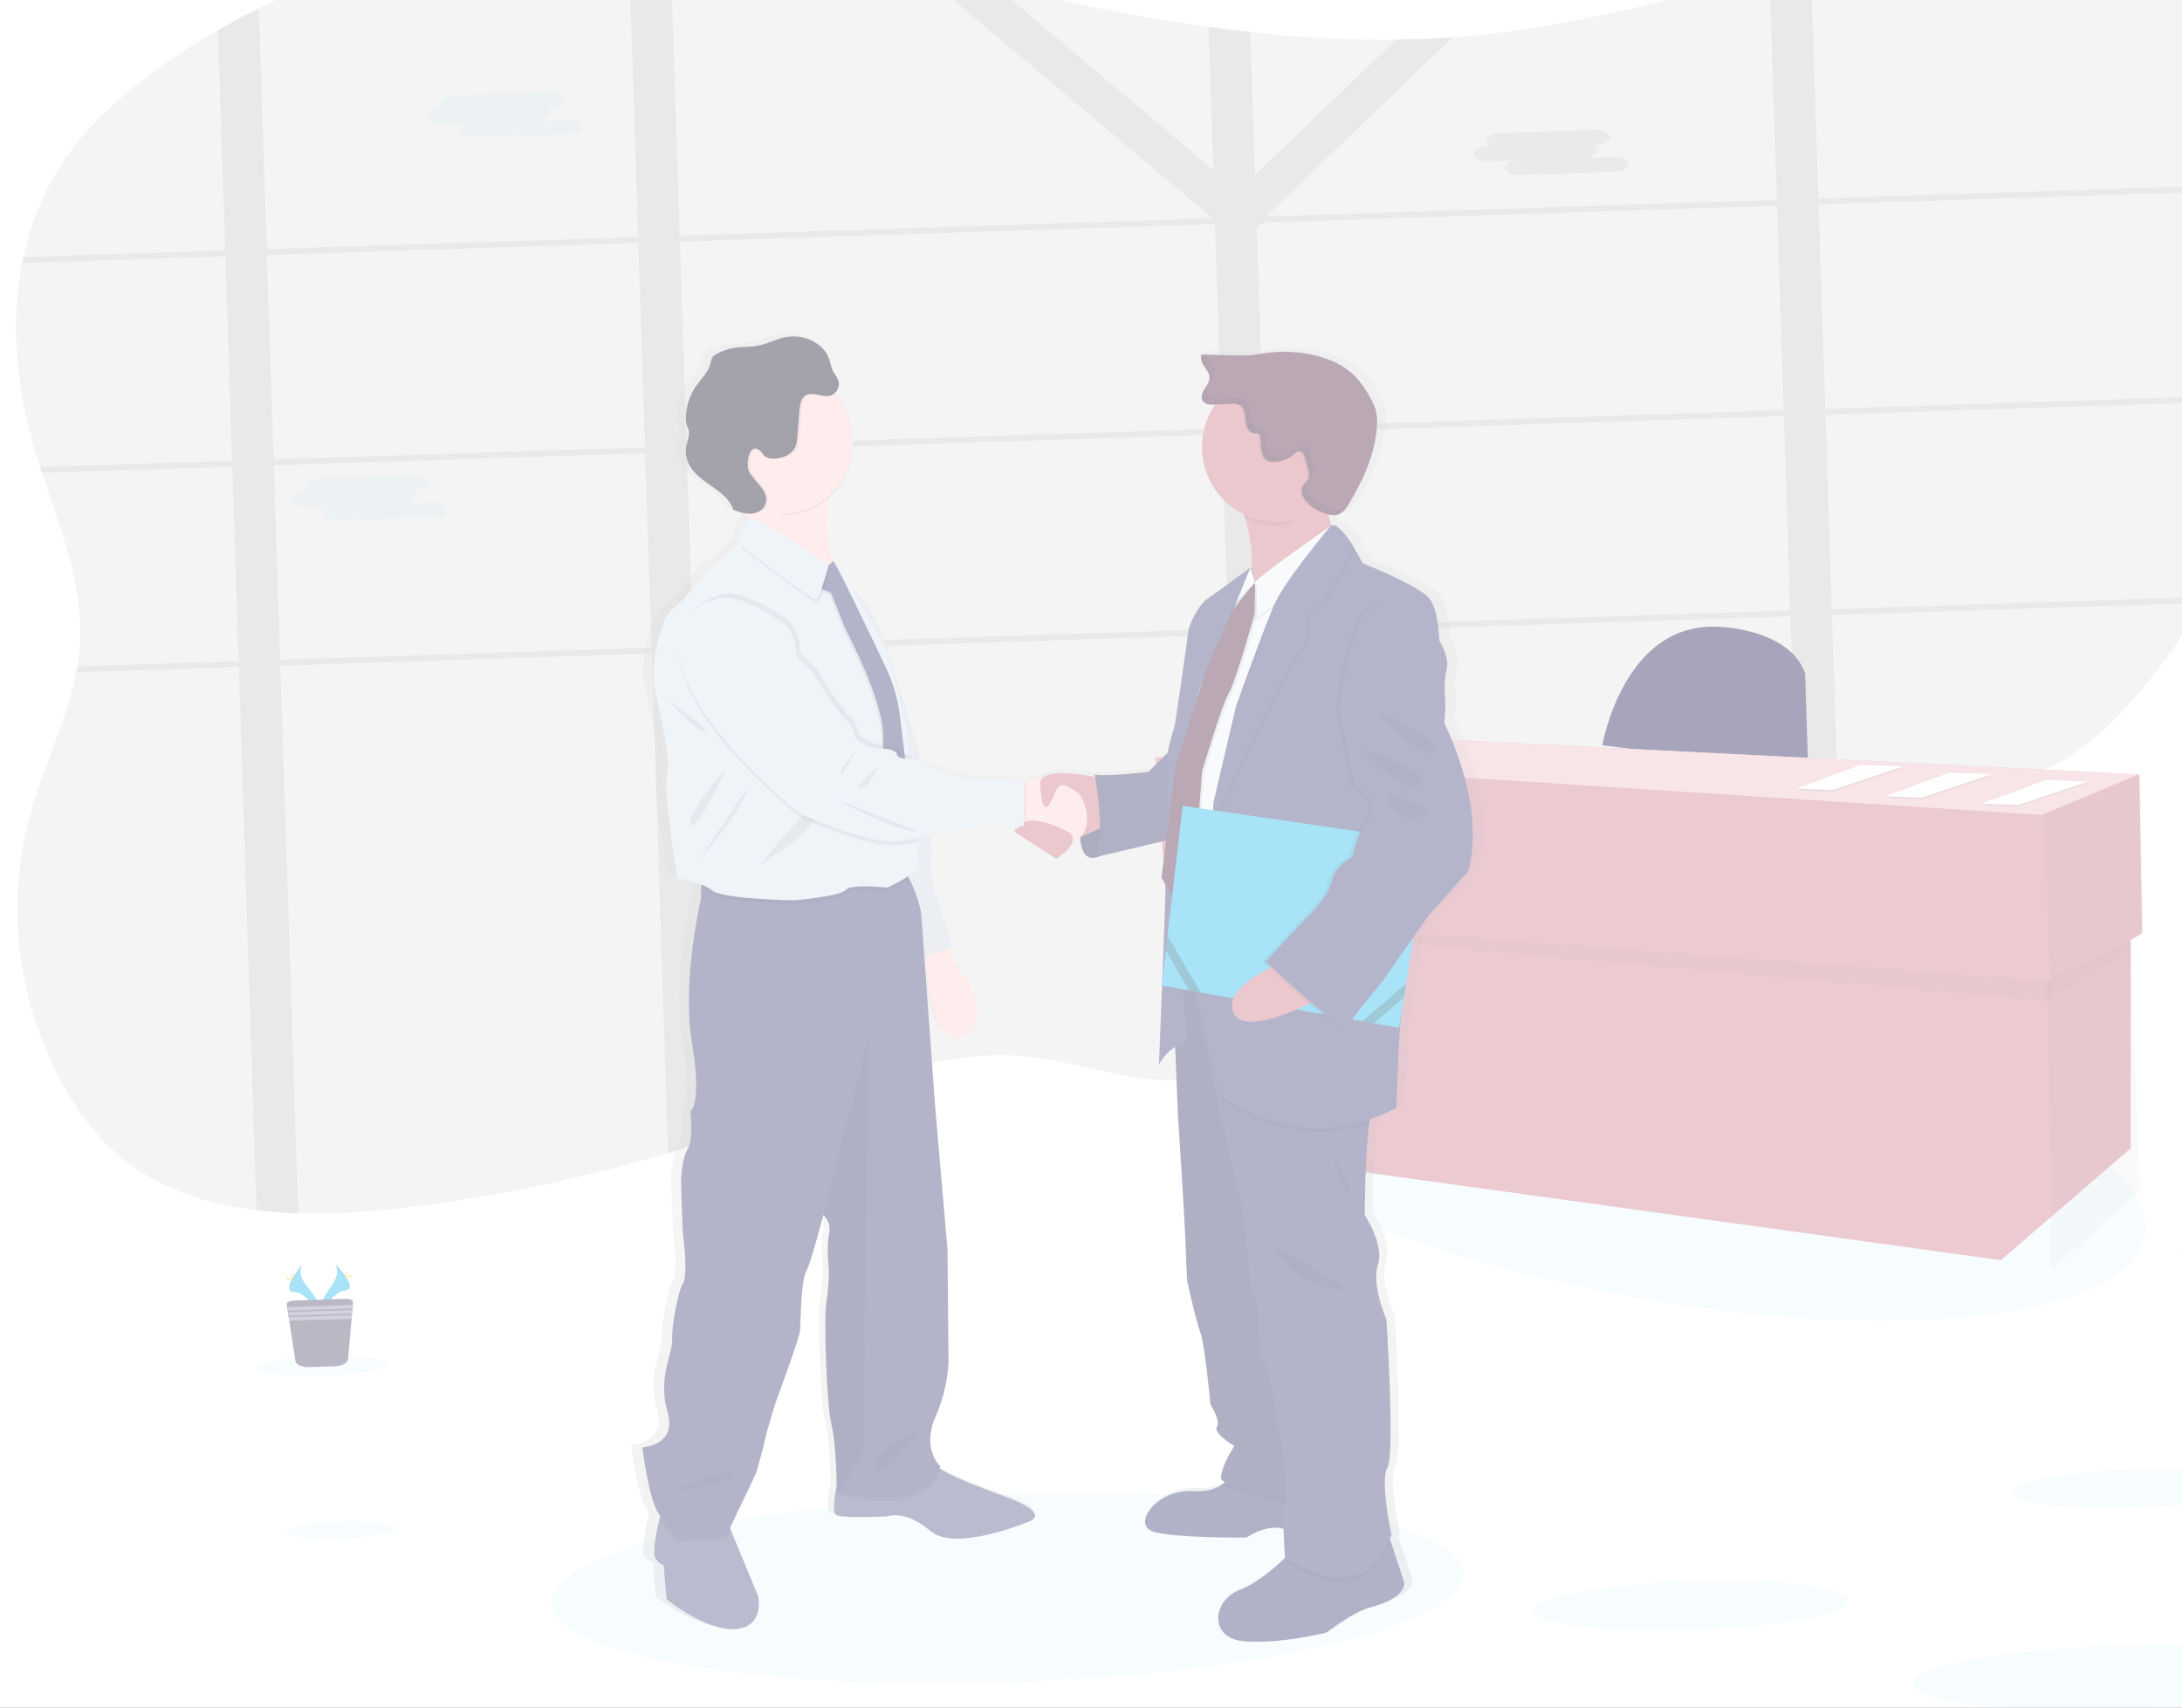 <svg width="359" height="281" viewBox="0 0 359 281" fill="none" xmlns="http://www.w3.org/2000/svg">
<rect x="0" y="0" width="359" height="281" fill="#333333" stroke="none"/>
<g clip-path="url(#clip0)">
<rect width="360" height="762" fill="white"/>
<g style="mix-blend-mode:luminosity" opacity="0.45">
<path opacity="0.1" d="M374.311 64.839C374.251 65.172 374.195 65.504 374.128 65.833C372.063 77.135 368.444 88.079 362.861 98.203C362.675 98.54 362.49 98.876 362.3 99.213C358.614 105.73 354.146 111.771 348.995 117.203C346.148 120.207 343.029 123.076 339.277 125.193C334.021 128.164 327.807 129.503 321.693 130.631C315.344 131.808 308.9 132.828 302.478 133.91C300.195 134.289 297.927 134.686 295.672 135.101C289.47 136.228 283.316 137.498 277.322 139.113C269.913 141.104 262.75 143.629 256.019 147.072C255.481 147.337 254.95 147.617 254.425 147.911C253.9 148.196 253.372 148.484 252.854 148.776C252.337 149.067 251.827 149.359 251.322 149.658C251.059 149.811 250.797 149.964 250.539 150.125C250.281 150.286 250.026 150.428 249.775 150.585C249.019 151.04 248.277 151.506 247.536 151.976L247.507 151.996C247.016 152.305 246.533 152.622 246.053 152.938C243.315 154.728 240.638 156.591 237.962 158.465L236.278 159.634L233.67 161.446C233.163 161.8 232.644 162.155 232.132 162.506C231.77 162.763 231.407 163.02 231.011 163.285C229.11 164.573 227.181 165.839 225.199 167.051C224.73 167.342 224.257 167.632 223.781 167.915C219.775 170.327 215.57 172.392 211.214 174.089L211.155 174.113C208.963 174.959 206.722 175.672 204.444 176.248C203.13 176.581 201.812 176.861 200.476 177.087C196.907 177.713 193.273 177.882 189.661 177.592C182.568 177.002 175.857 174.503 168.765 173.817C154.163 172.436 140.237 178.873 126.716 184.001C123.391 185.261 120.039 186.449 116.661 187.564C114.415 188.309 112.16 189.018 109.886 189.705C95.955 193.881 81.694 196.867 67.259 198.631C61.226 199.422 55.142 199.756 49.059 199.629C46.746 199.564 44.456 199.408 42.202 199.11C34.493 198.173 27.26 195.917 21.338 191.546C16.487 187.957 12.945 183.188 10.203 178.168C7.397 173.045 5.354 167.538 4.139 161.824C3.973 161.045 3.821 160.263 3.692 159.48C3.463 158.141 3.28 156.792 3.144 155.435C2.409 148.2 3.037 140.892 4.994 133.89C7.186 126.049 11.02 118.466 12.558 110.587C12.621 110.253 12.681 109.921 12.737 109.59C12.943 108.394 13.086 107.188 13.164 105.977C13.766 96.338 9.951 87.085 6.892 77.778C6.785 77.454 6.678 77.127 6.574 76.8C6.244 75.766 5.926 74.733 5.62 73.7C2.746 63.848 1.692 53.235 3.64 43.244C3.699 42.912 3.774 42.579 3.845 42.25C5.161 35.932 7.829 29.974 11.666 24.788C15.746 19.307 21.185 14.677 27.024 10.575C29.869 8.576 32.818 6.699 35.869 4.943C38.053 3.683 40.294 2.485 42.592 1.347C61.008 -7.795 82.198 -12.657 103.316 -12.425C104.429 -12.413 105.543 -12.39 106.657 -12.344C107.771 -12.299 108.99 -12.242 110.157 -12.172C123.785 -11.295 137.106 -8.539 150.345 -5.484C154.782 -4.458 159.212 -3.403 163.638 -2.37C165.607 -1.915 167.573 -1.459 169.543 -1.018C179.187 1.145 188.965 3.069 198.847 4.422C201.135 4.741 203.424 5.025 205.715 5.275C213.67 6.181 221.673 6.599 229.678 6.525C232.791 6.485 235.901 6.356 239.01 6.138C240.579 6.03 242.149 5.894 243.719 5.729C259.93 4.052 275.509 -0.296 291.123 -4.393C293.381 -4.987 295.643 -5.573 297.909 -6.152C300.882 -6.91 303.855 -7.646 306.845 -8.334C325.449 -12.628 342.208 -11.054 359.864 -4.02C363.878 -2.424 367.9 -0.468 370.429 2.691C372.958 5.851 373.695 9.808 374.273 13.633C375.092 19.081 375.692 24.606 376.032 30.17C376.043 30.496 376.054 30.826 376.087 31.156C376.706 42.396 376.239 53.78 374.311 64.839Z" fill="black"/>
<path opacity="0.1" d="M251.181 101.846L249.959 101.886L249.973 102.323L249.991 102.876L251.377 102.831L251.181 101.846ZM237.312 102.298C237.31 102.307 237.31 102.316 237.312 102.324C237.288 102.596 237.26 102.868 237.232 103.144L237.234 103.218L237.236 103.292L247.834 102.947L247.832 102.887L248.543 101.932L237.312 102.298ZM208.908 103.225L207.866 71.256L220.057 70.858C219.925 70.777 219.788 70.692 219.649 70.615L219.467 70.506L219.233 70.373C219.097 70.299 218.961 70.226 218.817 70.156C218.674 70.086 218.587 70.037 218.467 69.978L218.384 69.936L218.365 69.937L207.834 70.28L207.776 68.518L207.495 68.639L207.199 68.789L207.177 68.79L207.115 68.826L206.929 68.932L206.744 69.038C206.562 69.144 206.38 69.262 206.198 69.383L206.025 69.507L205.662 69.757C205.194 70.091 204.734 70.441 204.259 70.768C204.139 70.85 204.02 70.932 203.896 71.007C203.638 71.171 203.372 71.328 203.099 71.471C202.982 71.534 202.869 71.59 202.733 71.642L202.536 71.727L202.353 71.796C201.923 71.962 201.48 72.093 201.03 72.188L202.049 103.441L183.77 104.037C183.771 104.074 183.798 104.103 183.81 104.14C183.92 104.433 184.03 104.723 184.136 105.017L202.108 104.431L203.225 138.696C203.319 138.693 203.412 138.69 203.503 138.687L203.826 138.695L204.409 138.709L205.343 138.79L205.77 138.817L206.235 138.85L206.305 138.848L207.127 138.921L207.302 138.938L207.701 138.98L208.27 139.044L209.628 138.94L209.815 138.967C209.889 138.965 209.967 138.984 210.046 138.997L208.911 104.216L237.199 103.293L237.197 103.219L237.194 103.145C237.223 102.869 237.251 102.597 237.275 102.325C237.273 102.317 237.273 102.308 237.274 102.299L208.908 103.225ZM251.181 101.846L249.959 101.886L249.973 102.323L249.991 102.876L251.377 102.831L251.181 101.846ZM236.548 102.323C236.515 102.655 236.484 102.986 236.451 103.318L248.268 102.932L249.04 101.916L236.548 102.323ZM208.908 103.225L207.866 71.256L220.057 70.858C219.925 70.777 219.788 70.692 219.649 70.615L219.467 70.506L219.233 70.373C219.097 70.299 218.961 70.226 218.817 70.156C218.674 70.086 218.587 70.037 218.467 69.978L218.384 69.936L218.358 69.937L207.834 70.28L207.776 68.518L207.495 68.639L207.199 68.789L207.177 68.79L207.115 68.826L206.929 68.932L206.744 69.038C206.562 69.144 206.38 69.262 206.198 69.383L206.025 69.507L205.662 69.757C205.194 70.091 204.734 70.441 204.259 70.768C204.139 70.85 204.02 70.932 203.896 71.007C203.638 71.171 203.372 71.328 203.099 71.471C202.982 71.534 202.869 71.59 202.733 71.642L202.536 71.727L202.353 71.796C201.923 71.962 201.48 72.093 201.03 72.188L202.049 103.441L183.77 104.037C183.771 104.074 183.798 104.103 183.81 104.14C183.92 104.43 184.033 104.723 184.139 105.017L202.108 104.431L203.225 138.692L203.503 138.683L203.826 138.691L204.409 138.705L205.343 138.79L205.77 138.817L206.235 138.85L206.305 138.848L207.127 138.921L207.302 138.938L207.701 138.98L208.27 139.044L209.628 138.94L209.815 138.967C209.889 138.965 209.967 138.984 210.046 138.997L208.911 104.216L236.458 103.318C236.492 102.986 236.522 102.654 236.556 102.323L208.908 103.225ZM299.206 33.637L376.085 31.13C376.074 30.8 376.063 30.469 376.03 30.144L299.173 32.651L297.907 -6.163C295.641 -5.594 293.379 -5.008 291.121 -4.404L292.337 32.873L208.725 35.601L208.507 35.418L208.817 35.126L239.005 6.131C235.896 6.351 232.785 6.48 229.673 6.517L206.477 28.792L205.71 5.275C203.417 5.025 201.127 4.741 198.842 4.422L199.609 27.932L163.644 -2.371C159.218 -3.404 154.788 -4.459 150.351 -5.484L199.262 35.72L199.057 35.916L111.828 38.761L110.168 -12.139C109.001 -12.21 107.834 -12.268 106.668 -12.311C105.554 -12.357 104.44 -12.38 103.327 -12.392L105.002 38.984L43.883 40.977L42.592 1.381C40.319 2.515 38.078 3.713 35.868 4.976L37.05 41.2L3.844 42.283C3.774 42.612 3.699 42.945 3.639 43.278L37.082 42.187L38.178 75.803L6.574 76.833C6.677 77.161 6.784 77.488 6.891 77.811L38.211 76.789L39.253 108.758L12.736 109.623C12.681 109.954 12.621 110.287 12.558 110.62L39.286 109.749L42.201 199.132C44.436 199.405 46.745 199.571 49.058 199.651L46.119 109.526L107.227 107.533L109.908 189.719C112.181 189.032 114.436 188.323 116.682 187.578L114.064 107.31L202.108 104.438L204.45 176.244C206.728 175.668 208.969 174.955 211.161 174.109L211.22 174.084L208.941 104.215L294.572 101.422L295.671 135.101C297.933 134.693 300.201 134.298 302.476 133.917L301.409 101.199L362.299 99.213C362.488 98.876 362.674 98.54 362.859 98.203L301.377 100.209L300.334 68.24L374.127 65.833C374.194 65.504 374.25 65.172 374.309 64.839L300.302 67.253L299.206 33.637ZM43.915 41.964L105.023 39.971L106.12 73.587L45.012 75.58L43.915 41.964ZM46.087 108.535L45.044 76.567L106.152 74.573L107.195 106.542L46.087 108.535ZM111.86 39.748L199.904 36.876L201.001 70.492L112.957 73.364L111.86 39.748ZM114.031 106.319L112.989 74.35L201.033 71.479L202.075 103.447L114.031 106.319ZM294.54 100.432L208.908 103.225L207.866 71.256L293.497 68.463L294.54 100.432ZM293.465 67.476L207.834 70.269L206.767 37.555L207.938 36.614L292.369 33.86L293.465 67.476ZM237.312 102.298C237.31 102.307 237.31 102.316 237.312 102.324C237.288 102.596 237.26 102.868 237.232 103.144L237.234 103.218L237.236 103.292L247.834 102.947L247.832 102.887L248.543 101.932L237.312 102.298ZM251.181 101.846L249.959 101.886L249.973 102.323L249.991 102.876L251.377 102.831L251.181 101.846ZM208.908 103.225L207.866 71.256L220.057 70.858C219.925 70.777 219.788 70.692 219.649 70.615L219.467 70.506L219.233 70.373C219.097 70.299 218.961 70.226 218.817 70.156C218.674 70.086 218.587 70.037 218.467 69.978L218.384 69.936L218.365 69.937L207.834 70.28L207.776 68.518L207.495 68.639L207.199 68.789L207.177 68.79L207.115 68.826L206.929 68.932L206.744 69.038C206.562 69.144 206.38 69.262 206.198 69.383L206.025 69.507L205.662 69.757C205.194 70.091 204.734 70.441 204.259 70.768C204.139 70.85 204.02 70.932 203.896 71.007C203.638 71.171 203.372 71.328 203.099 71.471C202.982 71.534 202.869 71.59 202.733 71.642L202.536 71.727L202.353 71.796C201.923 71.962 201.48 72.093 201.03 72.188L202.049 103.441L183.77 104.037C183.771 104.074 183.798 104.103 183.81 104.14C183.92 104.433 184.03 104.723 184.136 105.017L202.108 104.431L203.225 138.696C203.319 138.693 203.412 138.69 203.503 138.687L203.826 138.695L204.409 138.709L205.343 138.79L205.77 138.817L206.235 138.85L206.305 138.848L207.127 138.921L207.302 138.938L207.701 138.98L208.27 139.044L209.628 138.94L209.815 138.967C209.889 138.965 209.967 138.984 210.046 138.997L208.911 104.216L237.199 103.293L237.197 103.219L237.194 103.145C237.223 102.869 237.251 102.597 237.275 102.325C237.273 102.317 237.273 102.308 237.274 102.299L208.908 103.225Z" fill="black"/>
<path opacity="0.1" d="M72.542 17.863L73.072 17.846C72.895 17.777 72.739 17.663 72.62 17.515C72.501 17.367 72.424 17.19 72.395 17.002C72.373 16.32 73.374 15.73 74.619 15.689L90.464 15.173C91.709 15.132 92.742 15.655 92.764 16.338C92.787 17.017 91.79 17.61 90.545 17.651L90.015 17.668C90.192 17.735 90.348 17.848 90.467 17.996C90.586 18.143 90.663 18.32 90.691 18.508C90.71 19.09 89.985 19.604 89 19.766L93.561 19.617C94.803 19.577 95.84 20.1 95.862 20.783C95.885 21.465 94.884 22.055 93.642 22.096L77.794 22.613C76.552 22.653 75.515 22.126 75.493 21.447C75.474 20.865 76.199 20.355 77.184 20.189L72.623 20.337C71.377 20.378 70.344 19.855 70.322 19.172C70.299 18.489 71.297 17.904 72.542 17.863Z" fill="#3EC1F0"/>
<path opacity="0.1" d="M244.657 24.048L245.187 24.031C245.011 23.962 244.855 23.848 244.737 23.7C244.619 23.552 244.542 23.375 244.514 23.188C244.492 22.505 245.489 21.915 246.734 21.875L262.579 21.358C263.824 21.317 264.861 21.841 264.883 22.523C264.906 23.202 263.905 23.792 262.66 23.832L262.134 23.85C262.31 23.919 262.465 24.033 262.583 24.181C262.701 24.329 262.778 24.506 262.806 24.693C262.825 25.276 262.1 25.789 261.115 25.951L265.677 25.803C266.922 25.762 267.955 26.285 267.978 26.968C268 27.651 267.003 28.24 265.758 28.281L249.913 28.798C248.668 28.838 247.63 28.311 247.608 27.633C247.589 27.05 248.314 26.536 249.299 26.374L244.738 26.523C243.496 26.563 242.459 26.04 242.437 25.357C242.415 24.675 243.416 24.089 244.657 24.048Z" fill="#231F21"/>
<path opacity="0.1" d="M50.253 80.883L50.779 80.866C50.602 80.797 50.447 80.683 50.329 80.535C50.211 80.387 50.134 80.21 50.106 80.022C50.084 79.344 51.084 78.75 52.326 78.71L68.174 78.193C69.416 78.152 70.453 78.679 70.475 79.358C70.498 80.041 69.497 80.63 68.255 80.671L67.725 80.688C67.902 80.755 68.058 80.869 68.176 81.016C68.294 81.164 68.371 81.341 68.398 81.528C68.417 82.11 67.692 82.624 66.707 82.786L71.269 82.638C72.514 82.597 73.551 83.124 73.573 83.803C73.595 84.482 72.594 85.075 71.349 85.116L55.519 85.632C54.274 85.673 53.241 85.149 53.218 84.467C53.2 83.888 53.925 83.374 54.91 83.208L50.333 83.358C49.088 83.398 48.051 82.875 48.029 82.192C48.007 81.51 49.022 80.923 50.253 80.883Z" fill="#3EC1F0"/>
<path opacity="0.1" d="M352.918 203.357C355.154 190.23 321.988 173.612 278.84 166.241C235.691 158.869 198.899 163.534 196.663 176.662C194.426 189.789 227.592 206.407 270.741 213.779C313.889 221.15 350.681 216.485 352.918 203.357Z" fill="#3EC1F0"/>
<path d="M263.634 122.624C263.634 122.624 267.172 101.781 283.321 103.174C283.321 103.174 294.462 103.576 296.986 110.788L297.512 126.893L263.634 122.624Z" fill="#3A3768"/>
<path d="M351.976 127.423L208.342 120.204L190.084 124.64L192.071 150.294L193.328 150.405L196.013 188.938L329.201 207.344L350.565 188.938L350.565 154.695L352.441 153.509L351.976 127.423Z" fill="#D48A9B"/>
<path opacity="0.05" d="M352.17 127.416L352.635 153.502L337.361 161.295L336.28 134.074L352.17 127.416Z" fill="black"/>
<path opacity="0.05" d="M350.566 154.721L352.094 195.747L337.569 208.889L336.978 161.307L350.566 154.721Z" fill="black"/>
<path opacity="0.05" d="M193.572 151.935L337.206 164.746L337.172 161.427L193.422 150.633L193.572 151.935Z" fill="black"/>
<path opacity="0.05" d="M350.615 156.227L350.566 154.721L336.597 161.446L336.705 164.77L350.615 156.227Z" fill="black"/>
<path d="M189.893 124.646L208.151 120.211L351.784 127.429L335.898 134.086L189.893 124.646Z" fill="#EFC6CD"/>
<path opacity="0.1" d="M336.548 128.665L343.592 128.896L332.056 132.767L326.109 132.534L336.548 128.665Z" fill="black"/>
<path d="M336.538 128.357L343.582 128.588L332.046 132.462L326.099 132.226L336.538 128.357Z" fill="white"/>
<path d="M335.722 129.175C335.996 129.047 336.296 129.263 336.594 129.309C336.766 129.337 336.939 129.298 337.11 129.326C337.456 129.359 337.805 129.578 338.131 129.452" fill="#D3DAE1"/>
<path d="M335.366 129.398C335.637 129.27 335.94 129.483 336.239 129.533C336.41 129.557 336.583 129.522 336.755 129.546C337.101 129.583 337.449 129.802 337.775 129.676" fill="#D3DAE1"/>
<path d="M334.542 129.848C334.816 129.72 335.12 129.933 335.418 129.979C335.586 130.007 335.763 129.968 335.931 129.996C336.28 130.033 336.629 130.252 336.951 130.122" fill="#D3DAE1"/>
<path opacity="0.1" d="M306.05 126.191L313.094 126.425L301.558 130.296L295.611 130.06L306.05 126.191Z" fill="black"/>
<path d="M306.04 125.887L313.084 126.117L301.548 129.988L295.601 129.755L306.04 125.887Z" fill="white"/>
<path d="M305.224 126.704C305.498 126.577 305.798 126.79 306.096 126.839C306.268 126.863 306.441 126.828 306.612 126.852C306.958 126.889 307.307 127.108 307.633 126.982" fill="#D3DAE1"/>
<path d="M304.868 126.928C305.139 126.8 305.442 127.013 305.741 127.059C305.912 127.087 306.085 127.048 306.257 127.075C306.603 127.112 306.951 127.331 307.277 127.202" fill="#D3DAE1"/>
<path d="M304.044 127.374C304.318 127.246 304.622 127.463 304.92 127.509C305.088 127.537 305.265 127.498 305.433 127.526C305.782 127.559 306.131 127.781 306.453 127.652" fill="#D3DAE1"/>
<path opacity="0.1" d="M320.68 127.448L327.729 127.679L316.192 131.553L310.242 131.317L320.68 127.448Z" fill="black"/>
<path d="M320.671 127.144L327.719 127.374L316.182 131.245L310.232 131.009L320.671 127.144Z" fill="white"/>
<path d="M319.855 127.961C320.129 127.834 320.432 128.047 320.731 128.093C320.898 128.12 321.072 128.081 321.243 128.109C321.589 128.143 321.941 128.365 322.264 128.236" fill="#D3DAE1"/>
<path d="M319.499 128.181C319.773 128.053 320.077 128.27 320.375 128.316C320.543 128.344 320.716 128.305 320.888 128.333C321.234 128.366 321.586 128.588 321.908 128.459" fill="#D3DAE1"/>
<path d="M318.679 128.631C318.949 128.504 319.253 128.716 319.551 128.766C319.723 128.79 319.896 128.755 320.067 128.779C320.414 128.816 320.762 129.035 321.088 128.909" fill="#D3DAE1"/>
<path opacity="0.1" d="M166.232 276.77C207.67 275.419 241.036 267.4 240.758 258.86C240.479 250.32 206.661 244.493 165.223 245.844C123.785 247.196 90.419 255.214 90.698 263.754C90.976 272.294 124.794 278.122 166.232 276.77Z" fill="#3EC1F0"/>
<path d="M243.76 131.999C242.73 124.984 239.343 118.369 239.343 118.369L239.506 115.987C239.506 115.987 239.519 114.798 239.383 113.019C239.356 111.907 239.465 110.796 239.71 109.711C240.291 107.631 238.748 105.148 238.578 104.92C238.407 104.691 238.504 100.168 236.972 98.001C235.44 95.834 225.582 92.033 225.582 92.033C225.582 92.033 225.024 90.956 224.245 89.7L224.307 89.568C223.668 88.492 222.888 87.507 221.986 86.639C221.369 86.02 220.782 85.675 220.325 85.868C220.117 85.259 219.952 84.635 219.834 84.002C219.931 84.024 220.032 84.047 220.129 84.062C220.533 84.143 220.95 84.139 221.353 84.052C222.25 83.819 222.824 82.987 223.303 82.206C225.691 78.303 227.718 74.04 228.012 69.503C228.1 68.576 228.025 67.641 227.792 66.74C227.56 66.041 227.247 65.372 226.859 64.746C226.166 63.46 225.304 62.272 224.295 61.216C222.505 59.447 220.082 58.408 217.608 57.828C214.82 57.174 211.934 57.053 209.101 57.471C208.363 57.58 207.626 57.727 206.886 57.799C205.948 57.871 205.005 57.886 204.065 57.843L199.205 57.719L199.18 57.645L198.371 57.624C198.073 58.268 198.416 59.011 198.832 59.592C199.248 60.172 199.724 60.777 199.713 61.48C199.703 62.182 199.214 62.762 198.836 63.365C198.459 63.968 198.184 64.749 198.6 65.315C198.658 65.393 198.726 65.463 198.803 65.524C199.236 65.944 199.967 65.969 200.601 65.941L200.712 65.937C199.185 68.093 198.406 70.691 198.494 73.333C198.578 75.591 199.281 77.781 200.527 79.665C201.772 81.549 203.51 83.054 205.553 84.014C205.631 84.253 205.709 84.499 205.784 84.749C206.604 87.332 206.956 90.039 206.824 92.745L206.745 92.933L206.687 92.738C206.687 92.738 201.099 96.805 199.436 97.888C197.772 98.971 196.181 102.511 196.131 103.463C196.08 104.415 193.872 118.827 193.872 118.827C193.375 120.287 192.975 121.779 192.675 123.293L189.36 126.405C189.36 126.405 182.34 127.27 180.286 126.861L180.358 127.252C178.548 126.9 176.709 126.712 174.865 126.689C173.855 126.592 172.837 126.762 171.913 127.182L171.844 127.218L171.789 127.246C170.721 127.428 169.683 127.757 168.705 128.223C168.588 128.275 168.482 128.327 168.38 128.378L168.387 127.892L160.755 127.747L156.838 127.084C156.838 127.084 155.424 126.016 154.618 126.205C153.811 126.395 152.074 125.338 152.074 125.338C151.676 125.046 151.248 124.798 150.796 124.599C150.637 123.706 150.538 123.163 150.538 123.163C150.538 123.163 147.118 111.234 144.62 104.237C142.947 99.564 140.684 97.309 139.362 96.338C138.755 95.355 138.356 94.722 138.356 94.722C138.079 93.862 136.652 91.951 136.302 91.914C136.243 91.827 136.201 91.784 136.179 91.785C136.104 91.779 136.029 91.793 135.961 91.825C135.22 88.67 134.72 84.702 135.581 81.201C136.88 80.06 137.91 78.645 138.598 77.059C139.287 75.472 139.616 73.753 139.563 72.024C139.561 71.972 139.56 71.92 139.558 71.868C139.556 71.816 139.554 71.761 139.553 71.709C139.462 68.952 138.4 66.316 136.554 64.267L136.423 64.13C136.456 64.106 136.487 64.079 136.517 64.049C136.788 63.814 136.99 63.51 137.103 63.169C137.215 62.828 137.233 62.463 137.155 62.112C136.965 61.405 136.391 60.863 136.083 60.197C135.895 59.683 135.74 59.157 135.62 58.623C135.377 57.867 134.954 57.181 134.387 56.624L134.447 56.771C132.941 55.182 130.417 54.451 128.18 54.888C126.517 55.21 124.986 56.04 123.316 56.336C122.117 56.545 120.887 56.474 119.679 56.636C118.558 56.788 117.474 57.141 116.478 57.676C116.217 57.798 115.988 57.978 115.809 58.203C115.646 58.502 115.541 58.83 115.499 59.168C115.137 60.684 113.868 61.798 112.964 63.083C111.931 64.551 111.362 66.296 111.331 68.091C111.309 68.548 111.368 69.005 111.505 69.441C111.595 69.701 111.73 69.946 111.798 70.211C112.009 71.021 111.61 71.848 111.429 72.663C111.201 73.704 111.329 74.79 111.793 75.749C113.363 78.981 118.205 79.918 119.318 83.329C120.095 83.656 120.912 83.879 121.747 83.992C121.825 84.331 121.895 84.674 121.955 85.021C121.933 85.032 121.912 85.045 121.893 85.061C120.638 86.368 120.395 88.823 120.395 88.823L120.243 88.954C119.728 89.41 117.964 90.938 116.363 92.123C114.461 93.533 111.366 98.15 109.142 99.571C106.918 100.991 105.321 109.351 105.909 112.352C106.496 115.352 108.795 123.745 108.085 126.858C107.374 129.971 109.86 143.991 109.86 143.991C111.229 144.206 112.572 144.558 113.871 145.042L113.85 145.659L113.789 147.518C113.789 147.518 110.55 160.934 112.288 171.124C114.027 181.314 112.008 182.434 112.008 182.434C112.008 182.434 112.586 186.958 111.559 188.577C110.533 190.196 110.427 193.683 110.427 193.683C110.427 193.683 110.575 201.496 110.862 203.697C111.149 205.897 111.387 209.915 110.662 210.89C109.937 211.864 108.736 218.131 108.905 220.027C109.075 221.923 106.407 226.345 108.101 231.886C109.795 237.428 103.84 237.73 103.84 237.73C103.84 237.73 104.878 246.238 106.577 248.626L106.826 248.967C106.79 249.109 106.754 249.259 106.715 249.42C106.176 251.666 105.453 255.207 106.062 256.037C106.967 257.278 107.394 257.048 107.394 257.048L107.902 262.736C107.902 262.736 114.566 268.012 119.532 267.642C124.498 267.272 123.358 262.232 123.358 262.232L118.764 251.374L118.607 251.008L123.023 241.951C123.023 241.951 124.192 238.005 124.47 236.622C124.748 235.239 126.349 230.318 126.349 230.318C126.349 230.318 130.452 219.622 130.503 218.35C130.554 217.078 130.671 210.215 131.49 208.81C132.308 207.406 134.43 199.43 134.43 199.43L134.491 199.48C134.907 199.863 135.212 200.353 135.372 200.897C135.532 201.44 135.542 202.017 135.4 202.566C134.921 204.587 135.381 208.691 135.381 208.691C135.381 208.691 135.28 212.181 134.905 213.991C134.53 215.801 134.904 230.47 135.774 233.925C136.469 236.691 136.62 241.908 136.655 243.883C136.216 245.996 135.856 248.614 136.692 248.895C138.118 249.38 145.247 249.04 145.247 249.04C145.247 249.04 148.237 247.884 152.467 251.445C156.697 255.006 169.181 249.845 169.181 249.845C169.181 249.845 173.038 248.661 165.264 245.854C159.84 243.895 156.336 242.587 154.026 241.14C154.075 241.038 154.127 240.936 154.172 240.827C154.172 240.827 150.94 237.961 153.362 232.616C155.785 227.271 155.532 222.826 155.532 222.826L155.387 205.082L153.323 181.588L151.513 156.92L151.689 156.855C152.007 161.39 153.246 172.172 157.813 169.925C163.563 167.097 158.367 160.399 158.367 160.399L155.58 155.373L156.353 155.08L153.113 145.693C152.771 143.851 152.672 141.973 152.819 140.106C152.842 139.015 152.784 137.925 152.646 136.843C156.463 136.046 160.116 135.214 160.781 135.356C161.565 135.52 165.92 135.415 167.632 135.366C167.087 135.822 166.653 136.271 166.653 136.271L173.776 140.741C173.776 140.741 176.098 139.369 176.546 137.98C177.027 137.841 177.467 137.587 177.828 137.24C177.955 138.859 178.442 140.6 179.94 140.592C180.315 140.587 180.684 140.502 181.023 140.341L192.347 137.71L191.569 143.859L192.29 145.05C192.114 150.222 191.896 155.714 191.705 160.545L191.58 161.604L191.662 161.62C191.363 169.057 191.113 174.692 191.113 174.692C191.711 173.453 192.669 172.424 193.862 171.739L194.295 182.748C194.295 182.748 195.433 200.14 195.511 202.514C195.588 204.889 195.839 210.188 195.839 210.188C195.839 210.188 197.27 216.636 198.066 218.75C198.862 220.863 199.75 230.579 199.75 230.579C199.75 230.579 201.542 233.213 200.845 234.257C200.149 235.301 203.79 237.407 203.79 237.407C203.79 237.407 201.619 240.568 201.523 242.632C201.512 242.87 201.754 243.115 202.185 243.354C202.055 243.466 201.921 243.578 201.773 243.686C200.743 244.426 199.218 244.966 196.891 244.841C190.548 244.491 186.281 250.494 190.211 251.554C194.14 252.615 205.82 252.471 205.82 252.471C205.82 252.471 209.284 250.149 212.08 251.053C212.115 253.377 212.3 255.502 212.327 255.784L212.295 255.811C210.691 257.349 207.609 260.004 204.553 261.148C200.155 262.795 199.368 268.923 205.149 269.525C210.929 270.128 219.303 268.113 219.303 268.113C219.303 268.113 223.573 264.728 226.874 263.907C230.175 263.086 232.961 261.409 232.332 259.528C231.922 258.327 230.866 255.179 230.152 253.063C230.111 252.936 230.069 252.813 230.029 252.696C230.121 252.47 230.214 252.237 230.299 251.996C230.299 251.996 228.309 243.189 229.615 240.929C230.921 238.669 229.468 216.53 229.468 216.53C229.468 216.53 226.932 210.989 228.04 207.548C229.149 204.106 225.826 199.379 225.826 199.379C225.826 199.379 225.855 189.688 226.606 184.264C226.64 184.032 226.674 183.809 226.706 183.592C228.242 183.081 229.735 182.447 231.17 181.697C231.17 181.697 231.584 169.48 231.979 166.696C232.019 166.435 232.072 166.014 232.136 165.466L232.442 163.498L232.807 161.258L234.042 153.623L236.604 150.071L243.267 142.797C243.267 142.797 244.801 139.018 243.76 131.999ZM136.05 91.938L136 91.976C135.991 91.95 135.984 91.923 135.979 91.895C136.001 91.912 136.025 91.927 136.05 91.938ZM204.429 98.357L204.181 98.948L205.124 97.944L203.85 99.471L204.264 98.522L204.429 98.357ZM198.292 112.187C198.059 112.874 197.808 113.618 197.548 114.391L198.02 112.812L198.292 112.187Z" fill="url(#paint0_linear)"/>
<path d="M177.751 135.077C177.751 135.077 177.04 141.158 179.766 141.147C182.492 141.136 184.157 136.332 184.157 136.332L182.922 132.573L177.751 135.077Z" fill="#585B8A"/>
<path opacity="0.2" d="M177.751 135.077C177.751 135.077 177.04 141.158 179.766 141.147C182.492 141.136 184.157 136.332 184.157 136.332L182.922 132.573L177.751 135.077Z" fill="black"/>
<path d="M121.016 268.043C116.176 268.413 109.676 263.135 109.676 263.135L109.175 257.451C109.175 257.451 108.763 257.676 107.877 256.439C107.282 255.607 107.983 252.06 108.507 249.826C108.761 248.733 108.973 247.954 108.973 247.954L119.701 250.456L120.252 251.786L124.739 262.64C124.739 262.64 125.852 267.674 121.016 268.043Z" fill="#636992"/>
<path d="M169.356 250.318C169.356 250.318 157.19 255.465 153.086 251.904C148.982 248.342 146.049 249.493 146.049 249.493C146.049 249.493 139.101 249.827 137.712 249.341C136.894 249.06 137.246 246.408 137.681 244.291C137.975 242.83 138.306 241.619 138.306 241.619C138.306 241.619 150.282 237.11 152.261 239.578C152.856 240.303 153.558 240.932 154.344 241.442C156.589 242.958 160.064 244.286 165.557 246.324C173.113 249.137 169.356 250.318 169.356 250.318Z" fill="#636992"/>
<path d="M155.155 154.298L158.744 160.937C158.744 160.937 163.814 167.635 158.212 170.454C152.61 173.274 152.136 155.455 152.136 155.455L155.155 154.298Z" fill="#FFD6D6"/>
<path d="M139.133 96.238C139.133 96.238 142.875 97.806 145.318 104.797C147.76 111.789 151.102 123.717 151.102 123.717C151.102 123.717 153.547 137.252 153.338 140.639C153.196 142.505 153.293 144.381 153.628 146.222L156.779 155.62L151.157 157.808L141.322 124.563L139.133 96.238Z" fill="#DCE6F2"/>
<path opacity="0.05" d="M139.133 96.238C139.133 96.238 142.875 97.806 145.318 104.797C147.76 111.789 151.102 123.717 151.102 123.717C151.102 123.717 153.547 137.252 153.338 140.639C153.196 142.505 153.293 144.381 153.628 146.222L156.779 155.62L151.157 157.808L141.322 124.563L139.133 96.238Z" fill="black"/>
<path opacity="0.1" d="M119.703 250.46L120.254 251.79L119.67 253.001C117.281 254.134 111.251 253.487 111.251 253.487C111.251 253.487 110.093 252.11 108.498 249.834C108.752 248.741 108.964 247.961 108.964 247.961L119.703 250.46Z" fill="black"/>
<path opacity="0.1" d="M154.745 241.926C151.9 248.994 141.374 246.748 138.444 245.971C137.961 245.842 137.695 245.754 137.695 245.754C137.695 245.754 137.695 245.186 137.673 244.292C137.967 242.83 138.298 241.62 138.298 241.62C138.298 241.62 150.274 237.11 152.254 239.578C152.848 240.303 153.55 240.932 154.336 241.442C154.458 241.615 154.595 241.777 154.745 241.926Z" fill="black"/>
<path d="M153.926 233.088C151.571 238.438 154.724 241.295 154.724 241.295C151.879 248.359 141.353 246.118 138.423 245.337C137.94 245.211 137.674 245.123 137.674 245.123C137.674 245.123 137.648 237.838 136.797 234.382C135.946 230.926 135.572 216.268 135.936 214.462C136.3 212.657 136.394 209.166 136.394 209.166C136.394 209.166 135.945 205.066 136.405 203.046C136.546 202.499 136.538 201.925 136.382 201.383C136.226 200.84 135.928 200.35 135.518 199.962L135.461 199.908C135.461 199.908 133.403 207.893 132.603 209.286C131.802 210.679 131.715 217.549 131.649 218.818C131.582 220.086 127.609 230.774 127.609 230.774C127.609 230.774 126.085 235.678 125.815 237.057C125.545 238.437 124.405 242.385 124.405 242.385L119.648 252.359C117.259 253.492 111.229 252.846 111.229 252.846C111.229 252.846 110.024 251.399 108.363 249.032C106.702 246.665 105.689 238.145 105.689 238.145C105.689 238.145 111.478 237.848 109.821 232.309C108.164 226.77 110.761 222.355 110.595 220.459C110.429 218.563 111.594 212.3 112.3 211.326C113.007 210.353 112.769 206.349 112.485 204.141C112.202 201.933 112.055 194.128 112.055 194.128C112.055 194.128 112.152 190.641 113.153 189.026C114.154 187.412 113.587 182.888 113.587 182.888C113.587 182.888 115.55 181.769 113.849 171.585C112.148 161.402 115.306 147.999 115.306 147.999L115.368 146.14L115.462 143.129C115.462 143.129 145.523 140.247 148.022 142.487C148.676 143.11 149.221 143.839 149.632 144.644C150.519 146.401 151.166 148.27 151.556 150.2L153.862 182.109L155.892 205.582L156.048 223.31C156.048 223.31 156.285 227.73 153.926 233.088Z" fill="#565988"/>
<path opacity="0.1" d="M142.94 170.321L142.015 238.962L138.424 245.333C137.941 245.208 137.675 245.12 137.675 245.12C137.675 245.12 137.649 237.834 136.798 234.378C135.947 230.922 135.573 216.264 135.937 214.459C136.301 212.653 136.395 209.163 136.395 209.163C136.395 209.163 135.946 205.062 136.406 203.042C136.547 202.495 136.539 201.921 136.383 201.379C136.227 200.837 135.929 200.346 135.519 199.958L135.559 199.586L142.94 170.321Z" fill="black"/>
<path opacity="0.1" d="M111.3 245.033C111.3 245.033 119.409 241.496 120.707 242.498C122.004 243.499 111.106 245.448 111.106 245.448L111.3 245.033Z" fill="black"/>
<path opacity="0.1" d="M151.569 235.063C151.258 235.18 143.347 238.302 144.183 241.32C145.02 244.338 151.569 235.063 151.569 235.063Z" fill="black"/>
<path d="M121.469 79.875C121.469 79.875 124.363 86.273 123.052 89.643C121.741 93.013 138.669 98.158 138.669 98.158C138.669 98.158 133.361 85.663 137.868 78.389C142.375 71.115 121.469 79.875 121.469 79.875Z" fill="#FFD6D6"/>
<path d="M225.618 264.42C222.402 265.238 218.243 268.619 218.243 268.619C218.243 268.619 210.085 270.627 204.449 270.02C198.813 269.413 199.566 263.29 203.86 261.646C206.839 260.509 209.842 257.844 211.406 256.323C212.096 255.643 212.504 255.173 212.504 255.173L228.123 251.495C228.123 251.495 228.407 252.366 228.803 253.568C229.503 255.688 230.536 258.833 230.931 260.031C231.546 261.931 228.833 263.602 225.618 264.42Z" fill="#505484"/>
<path d="M221.194 252.371C221.194 252.371 214.581 253.3 211.765 251.81C208.949 250.319 205.081 252.978 205.081 252.978C205.081 252.978 193.697 253.112 189.868 252.048C186.038 250.985 190.19 244.982 196.371 245.345C198.623 245.475 200.126 244.932 201.13 244.194C202.178 243.423 202.889 242.277 203.114 240.995L216.48 241.35L218.487 246.023L221.194 252.371Z" fill="#505484"/>
<path opacity="0.1" d="M218.761 248.176C218.761 248.176 203.174 246.144 201.129 244.194C202.178 243.423 202.888 242.277 203.114 240.995L216.479 241.35L218.487 246.023L218.761 248.176Z" fill="black"/>
<path d="M192.877 160.117L193.792 183.28C193.792 183.28 194.912 200.662 194.989 203.036C195.067 205.411 195.317 210.702 195.317 210.702C195.317 210.702 196.715 217.149 197.496 219.262C198.277 221.376 199.147 231.093 199.147 231.093C199.147 231.093 200.894 233.729 200.216 234.772C199.538 235.815 203.086 237.924 203.086 237.924C203.086 237.924 200.964 241.083 200.886 243.144C200.809 245.204 218.739 247.542 218.739 247.542L209.464 176.437L203.349 158.747L192.877 160.117Z" fill="#575988"/>
<path opacity="0.1" d="M192.877 160.117L193.792 183.28C193.792 183.28 194.912 200.662 194.989 203.036C195.067 205.411 195.317 210.702 195.317 210.702C195.317 210.702 196.715 217.149 197.496 219.262C198.277 221.376 199.147 231.093 199.147 231.093C199.147 231.093 200.894 233.729 200.216 234.772C199.538 235.815 203.086 237.924 203.086 237.924C203.086 237.924 200.964 241.083 200.886 243.144C200.809 245.204 218.739 247.542 218.739 247.542L209.464 176.437L203.349 158.747L192.877 160.117Z" fill="black"/>
<path opacity="0.1" d="M228.804 253.586C224.044 266.076 211.458 256.967 211.458 256.967C211.458 256.967 211.45 256.73 211.407 256.323C212.097 255.643 212.505 255.173 212.505 255.173L228.124 251.495C228.124 251.495 228.409 252.385 228.804 253.586Z" fill="black"/>
<path d="M228.946 252.516C224.312 265.665 211.436 256.333 211.436 256.333C211.436 256.333 210.82 249.623 211.512 246.514C212.205 243.406 210.239 234.203 210.239 234.203C210.239 234.203 209.022 226.009 208.093 224.142C207.164 222.274 207.118 218.473 207.108 218.158C207.098 217.842 207.33 215.298 206.562 213.581C205.794 211.865 205.254 207.607 205.254 207.607C205.254 207.607 205.058 201.597 204.231 198.063L201.382 185.9L196.14 160.972L197.514 160.69L222.137 155.534C222.137 155.534 227.573 179.126 226.07 181.611C225.746 182.156 225.484 183.335 225.285 184.849C224.557 190.265 224.535 199.948 224.535 199.948C224.535 199.948 227.772 204.671 226.7 208.111C225.629 211.552 228.106 217.09 228.106 217.09C228.106 217.09 229.54 239.212 228.267 241.47C226.994 243.729 228.946 252.516 228.946 252.516Z" fill="#575988"/>
<path d="M221.295 90.71C221.295 90.71 199.378 107.257 204.174 99.182C206.759 94.835 206.081 89.427 204.881 85.366C204.273 83.3 203.462 81.3 202.46 79.395C202.46 79.395 221.257 70.656 218.967 78.013C218.43 79.728 218.237 81.531 218.398 83.321C218.637 86.01 219.643 88.575 221.295 90.71Z" fill="#D28690"/>
<path d="M182.085 128.247C182.085 128.247 172.517 125.815 171.026 128.556C169.535 131.297 171.781 137.133 174.672 137.989C177.564 138.845 183.994 134.465 183.994 134.465L182.085 128.247Z" fill="#D28690"/>
<path d="M192.784 123.23L188.952 126.998C188.952 126.998 182.099 127.853 180.108 127.442C180.108 127.442 182.325 139.563 179.765 141.15L195.616 137.388L192.784 123.23Z" fill="#585B8A"/>
<path opacity="0.1" d="M192.784 123.23L188.952 126.998C188.952 126.998 182.099 127.853 180.108 127.442C180.108 127.442 182.325 139.563 179.765 141.15L195.616 137.388L192.784 123.23Z" fill="black"/>
<path opacity="0.1" d="M140.364 72.607C140.466 75.756 139.316 78.816 137.164 81.115C135.013 83.414 132.038 84.763 128.893 84.866C122.713 82.137 116.862 79.944 116.648 73.381C116.533 71.785 116.741 70.183 117.259 68.671C117.777 67.158 118.595 65.765 119.664 64.577C120.733 63.388 122.031 62.428 123.479 61.754C124.928 61.08 126.497 60.705 128.094 60.653C129.691 60.601 131.281 60.872 132.771 61.451C134.26 62.029 135.618 62.903 136.762 64.019C137.906 65.135 138.813 66.472 139.429 67.948C140.044 69.423 140.356 71.008 140.345 72.608L140.364 72.607Z" fill="black"/>
<path d="M140.354 72.288C140.447 75.08 139.552 77.815 137.828 80.011C136.103 82.207 133.659 83.722 130.927 84.29C128.195 84.858 125.351 84.442 122.895 83.115C120.44 81.788 118.531 79.636 117.506 77.038C116.48 74.44 116.404 71.563 117.291 68.914C118.177 66.265 119.969 64.015 122.351 62.56C124.733 61.106 127.551 60.54 130.309 60.962C133.068 61.385 135.588 62.769 137.427 64.87C139.227 66.931 140.261 69.552 140.354 72.288Z" fill="#FFD6D6"/>
<path opacity="0.1" d="M149.632 144.655C148.483 145.423 147.276 146.101 146.022 146.682C146.022 146.682 139.991 146.006 139.157 147.062C138.324 148.118 130.681 148.764 130.681 148.764C130.681 148.764 118.972 148.593 117.185 147.147C116.634 146.729 116.024 146.394 115.376 146.151L115.47 143.14C115.47 143.14 145.531 140.258 148.03 142.498C148.682 143.121 149.224 143.851 149.632 144.655Z" fill="black"/>
<path d="M151.027 142.482C150.834 143.832 146.002 146.047 146.002 146.047C146.002 146.047 139.971 145.375 139.137 146.431C138.304 147.487 130.661 148.134 130.661 148.134C130.661 148.134 118.952 147.958 117.165 146.513C115.378 145.067 111.482 144.47 111.482 144.47C111.482 144.47 109.048 130.459 109.74 127.35C110.433 124.241 108.178 115.839 107.606 112.85C107.033 109.86 108.578 101.498 110.747 100.083C112.915 98.668 115.929 94.053 117.779 92.649C119.339 91.465 121.055 89.942 121.555 89.484L121.703 89.353C121.703 89.353 121.942 86.89 123.164 85.591C124.387 84.292 136.298 93.159 136.298 93.159C136.298 93.159 136.403 93.868 137.148 92.5C137.316 92.193 138.919 94.355 139.216 95.281C139.216 95.281 145.895 106.149 146.366 108.418C146.837 110.686 148.736 118.078 149.111 119.886C149.207 120.35 149.394 121.986 149.622 124.177C149.665 124.607 149.706 125.062 149.755 125.536C150.107 129.171 150.511 133.815 150.778 137.327C150.791 137.728 150.837 138.113 150.86 138.484C150.983 139.813 151.039 141.147 151.027 142.482Z" fill="#DCE6F2"/>
<path opacity="0.1" d="M109.982 115.238C109.982 115.238 114.498 120.394 115.921 120.348C117.344 120.301 109.982 115.238 109.982 115.238Z" fill="black"/>
<path opacity="0.1" d="M119.503 126.329C119.503 126.329 112.645 134.311 113.64 135.705C114.635 137.099 119.503 126.329 119.503 126.329Z" fill="black"/>
<path opacity="0.1" d="M114.792 141.922C114.792 141.922 122.653 132.718 122.923 129.623L114.792 141.922Z" fill="black"/>
<path opacity="0.1" d="M125.082 142.217C125.082 142.217 134.32 136.928 134.98 132.948C135.641 128.967 125.082 142.217 125.082 142.217Z" fill="black"/>
<path opacity="0.1" d="M135.442 93.748L134.24 96.951L136.445 97.908L138.774 103.811C138.774 103.811 145.043 115.402 145.006 121.539C144.969 127.675 146.573 136.844 146.573 136.844L149.947 136.103L147.758 118.129C147.418 115.346 146.631 112.636 145.427 110.105C142.512 103.975 137.09 92.661 136.772 92.672C136.338 92.686 136.647 92.835 136.647 92.835L135.442 93.748Z" fill="black"/>
<path d="M135.746 93.418L134.545 96.625L136.754 97.582L139.079 103.485C139.079 103.485 145.348 115.076 145.311 121.213C145.273 127.349 146.878 136.519 146.878 136.519L150.256 135.777L148.063 117.803C147.726 115.02 146.94 112.31 145.735 109.779C142.82 103.646 137.399 92.335 137.084 92.346C136.646 92.36 136.955 92.51 136.955 92.51L135.746 93.418Z" fill="#575989"/>
<path d="M175.728 138.642C174.072 138.569 170.041 136.692 168.439 135.908L167.76 135.559L167.642 129.431C168.024 129.189 168.42 128.972 168.83 128.78C170.905 127.791 175.181 126.4 177.476 130.355C180.572 135.657 177.827 138.714 175.728 138.642Z" fill="#FFD6D6"/>
<path opacity="0.1" d="M137.427 64.87C137.261 64.982 137.076 65.065 136.882 65.115C135.517 65.46 133.915 64.328 132.761 65.126C132.058 65.617 131.922 66.591 131.854 67.448C131.734 68.937 131.614 70.417 131.494 71.886C131.476 72.409 131.383 72.926 131.218 73.422C130.68 74.773 129.103 75.452 127.646 75.477C127.077 75.536 126.507 75.368 126.062 75.009C125.797 74.757 125.648 74.398 125.359 74.17C123.456 72.676 123.017 76.504 123.541 77.572C124.384 79.316 127.23 80.931 126.133 83.218C125.948 83.59 125.659 83.9 125.301 84.11C123.519 83.614 121.876 82.708 120.506 81.464C119.135 80.219 118.074 78.671 117.408 76.944C116.741 75.216 116.488 73.356 116.667 71.512C116.847 69.668 117.454 67.893 118.442 66.326C119.429 64.76 120.768 63.446 122.353 62.49C123.938 61.535 125.724 60.963 127.569 60.822C129.413 60.68 131.265 60.973 132.977 61.676C134.689 62.379 136.213 63.473 137.427 64.87Z" fill="black"/>
<path d="M125.042 74.165C125.328 74.39 125.48 74.749 125.745 75C126.191 75.359 126.76 75.528 127.329 75.469C128.786 75.443 130.363 74.768 130.897 73.41C131.066 72.916 131.16 72.4 131.177 71.878L131.537 67.439C131.606 66.583 131.737 65.609 132.444 65.118C133.598 64.338 135.2 65.452 136.565 65.106C137.057 64.964 137.476 64.64 137.737 64.2C137.998 63.759 138.082 63.236 137.972 62.736C137.789 62.032 137.23 61.49 136.93 60.824C136.745 60.31 136.592 59.785 136.474 59.253C135.613 56.399 132.185 54.891 129.266 55.469C127.644 55.793 126.154 56.622 124.528 56.913C123.362 57.121 122.162 57.049 120.984 57.214C119.889 57.363 118.832 57.714 117.864 58.248C117.61 58.371 117.387 58.551 117.214 58.774C117.056 59.073 116.953 59.399 116.911 59.735C116.563 61.232 115.324 62.368 114.442 63.648C113.434 65.121 112.879 66.858 112.847 68.643C112.826 69.1 112.883 69.556 113.017 69.993C113.103 70.25 113.234 70.499 113.302 70.764C113.51 71.57 113.122 72.396 112.944 73.212C112.725 74.252 112.851 75.336 113.304 76.297C114.834 79.527 119.557 80.469 120.644 83.876C121.523 84.263 122.466 84.484 123.425 84.528C124.382 84.515 125.399 84.07 125.816 83.206C126.91 80.942 124.067 79.304 123.224 77.563C122.696 76.493 123.124 72.668 125.042 74.165Z" fill="#353045"/>
<path opacity="0.1" d="M218.984 78.013C218.447 79.727 218.254 81.531 218.416 83.32C217.861 83.825 217.191 82.391 216.543 82.787C214.769 83.892 212.76 86.45 210.522 86.522C208.581 86.587 206.653 86.191 204.894 85.365C204.287 83.3 203.476 81.3 202.474 79.394C202.474 79.394 221.274 70.655 218.984 78.013Z" fill="black"/>
<path d="M222.409 73.151C222.489 75.591 221.844 78.001 220.556 80.074C219.268 82.147 217.394 83.792 215.173 84.799C212.951 85.806 210.481 86.132 208.075 85.734C205.669 85.335 203.434 84.232 201.654 82.562C199.874 80.893 198.629 78.733 198.075 76.355C197.522 73.976 197.685 71.487 198.544 69.202C199.403 66.917 200.92 64.939 202.903 63.517C204.885 62.095 207.245 61.293 209.682 61.214C211.301 61.16 212.914 61.427 214.43 61.998C215.945 62.569 217.334 63.434 218.516 64.542C219.698 65.651 220.65 66.982 221.318 68.459C221.986 69.936 222.357 71.53 222.409 73.151Z" fill="#D28690"/>
<path d="M222.545 93.413C222.545 93.413 220.308 96.019 220 96.237C219.692 96.455 213.891 125.033 213.783 125.368C213.675 125.702 206.621 151.565 206.621 151.565L194.185 158.199L194.219 126.845L202.641 100.714C202.641 100.714 205.584 97.135 206.488 95.839C207.392 94.543 218.942 86.564 218.942 86.564L221.094 90.657L222.545 93.413Z" fill="#F0F3F7"/>
<path opacity="0.1" d="M220.803 91.301L206.609 102.193L206.189 96.48C207.097 95.184 218.644 87.208 218.644 87.208L220.803 91.301Z" fill="black"/>
<path d="M221.096 90.657L206.903 101.548L206.49 95.838C207.397 94.539 218.945 86.564 218.945 86.564L221.096 90.657Z" fill="#F0F3F7"/>
<path d="M205.923 93.309L206.491 95.838L203.349 99.25L205.754 93.352C205.754 93.352 200.322 97.41 198.688 98.492C197.054 99.574 195.5 103.109 195.468 104.06C195.436 105.012 193.279 119.411 193.279 119.411C193.279 119.411 191.477 124.773 192.082 126.257C192.687 127.742 190.674 175.23 190.674 175.23C191.12 174.295 191.766 173.469 192.566 172.812C193.367 172.155 194.302 171.682 195.306 171.428L193.126 143.474C193.126 143.474 194.06 124.8 194.13 124.56C194.2 124.32 197.364 113.41 197.364 113.41L205.923 93.309Z" fill="#585B8A"/>
<path opacity="0.1" d="M206.82 96.143L206.738 101.346C206.738 101.346 203.584 112.572 202.461 114.428C201.338 116.284 198.094 127.238 198.094 127.238L196.681 146.129L193.256 147.826L191.442 144.725L193.694 126.453C193.694 126.453 198.563 110.938 199.305 109.328L202.994 100.844L206.82 96.143Z" fill="black"/>
<path d="M206.492 95.838L206.413 101.041C206.413 101.041 203.259 112.267 202.132 114.123C201.006 115.98 197.769 126.933 197.769 126.933L196.367 145.82L192.942 147.514L191.101 144.409L193.354 126.138C193.354 126.138 198.223 110.618 198.961 109.012L202.68 100.538L206.492 95.838Z" fill="#663D5C"/>
<path d="M166.816 136.819L173.762 141.306C173.762 141.306 178.465 138.46 175.618 136.811C172.771 135.162 170.287 134.979 169.391 135.008C168.494 135.038 166.816 136.819 166.816 136.819Z" fill="#D28690"/>
<path d="M171.605 127.95C171.457 128.05 171.336 128.185 171.255 128.345C171.174 128.504 171.135 128.682 171.141 128.86C171.188 130.303 171.476 134.119 172.628 132.355C174.041 130.196 173.709 128.309 176.018 129.604C177.453 130.435 178.722 131.527 179.758 132.824L178.98 128.311C178.98 128.311 174.251 126.163 171.605 127.95Z" fill="#D28690"/>
<path opacity="0.1" d="M226.077 181.596C225.753 182.141 225.491 183.32 225.292 184.834C211.576 189.445 201.155 180.983 201.155 180.983C199.793 176.863 198.653 172.672 197.741 168.43C197.445 166.976 197.408 164.14 197.525 160.675L222.147 155.519C222.147 155.519 227.579 179.092 226.077 181.596Z" fill="black"/>
<path d="M237.987 110.35C237.424 112.43 237.798 116.61 237.798 116.61L232.987 143.686C232.987 143.686 230.899 164.496 230.515 167.279C230.131 170.062 229.739 182.268 229.739 182.268C213.881 190.703 201.113 180.353 201.113 180.353C199.751 176.231 198.612 172.04 197.699 167.796C196.753 163.125 198.473 144.232 199.305 135.838C199.554 133.352 199.726 131.787 199.726 131.787L203.369 116.229C203.369 116.229 208.04 103.052 209.813 99.195C211.587 95.338 218.927 86.564 218.927 86.564C219.853 85.932 221.434 88.005 222.62 89.901C223.516 91.335 224.194 92.672 224.194 92.672C224.194 92.672 233.807 96.474 235.297 98.624C236.788 100.774 236.702 105.308 236.87 105.54C237.037 105.772 238.554 108.274 237.987 110.35Z" fill="#585B8A"/>
<path opacity="0.1" d="M215.323 101.511C215.323 101.511 216.171 105.68 214.389 107.005C212.669 108.286 200.407 134.509 199.645 136.146C199.894 133.657 200.065 132.091 200.065 132.091L203.709 116.538C203.709 116.538 208.383 103.36 210.153 99.5C211.923 95.639 219.271 86.868 219.271 86.868C220.196 86.237 221.773 88.31 222.959 90.206C221.381 93.782 218.066 100.553 215.323 101.511Z" fill="black"/>
<path d="M214.998 101.206C214.998 101.206 215.843 105.375 214.064 106.7C212.286 108.024 200.086 134.2 199.313 135.837C199.562 133.352 199.733 131.787 199.733 131.787L203.377 116.229C203.377 116.229 208.047 103.052 209.821 99.195C211.594 95.338 218.935 86.564 218.935 86.564C219.86 85.932 221.441 88.005 222.627 89.901C221.056 93.473 217.738 100.248 214.998 101.206Z" fill="#585B8A"/>
<path d="M235.03 138.475L231.33 161.841L231.33 161.845L230.977 164.081L230.977 164.085L230.18 169.113L226.057 168.379L224.135 168.037L197.543 163.296L195.588 162.948L191.126 162.153L191.805 156.36L192.086 153.952L194.59 132.589L235.03 138.475Z" fill="#3EC1F0"/>
<path d="M211.005 158.259C211.005 158.259 200.623 162.397 203.06 166.83C205.497 171.263 219.929 162.796 219.929 162.796L211.005 158.259Z" fill="#D28690"/>
<path opacity="0.1" d="M219.562 190.358C219.573 190.673 220.101 194.697 221.726 196.066C223.351 197.436 219.562 190.358 219.562 190.358Z" fill="black"/>
<path opacity="0.1" d="M209.447 205.016C209.447 205.016 211.511 210.174 219.084 212.066C226.658 213.959 209.447 205.016 209.447 205.016Z" fill="black"/>
<path opacity="0.1" d="M222.411 73.151C222.482 75.32 221.981 77.47 220.958 79.383C219.935 81.296 218.425 82.905 216.583 84.048C215.862 83.675 215.217 83.171 214.68 82.562C214.121 81.926 213.673 81.05 213.97 80.26C214.209 79.624 214.882 79.205 215.027 78.55C215.093 78.151 215.059 77.741 214.929 77.358C214.772 76.75 214.622 76.142 214.469 75.538C214.337 75.022 214.113 74.417 213.594 74.308C213.075 74.198 212.659 74.643 212.266 74.975C211.302 75.79 209.422 76.382 208.212 75.779C207.001 75.176 207.265 73.017 207.034 71.862C207.028 71.762 207.001 71.663 206.953 71.575C206.905 71.486 206.838 71.408 206.758 71.348C206.583 71.296 206.397 71.289 206.219 71.328C205.578 71.349 205.044 70.791 204.839 70.181C204.687 69.557 204.594 68.919 204.562 68.278C204.47 67.638 204.215 66.967 203.655 66.654C203.211 66.465 202.722 66.401 202.243 66.47L199.921 66.572C201.394 64.436 203.503 62.818 205.947 61.951C208.391 61.083 211.046 61.009 213.535 61.739C216.024 62.469 218.219 63.965 219.809 66.016C221.4 68.067 222.304 70.568 222.393 73.163L222.411 73.151Z" fill="black"/>
<path d="M212.595 74.964C212.988 74.632 213.419 74.195 213.923 74.301C214.428 74.407 214.663 75.019 214.794 75.528L215.254 77.343C215.385 77.728 215.42 78.139 215.356 78.54C215.189 79.199 214.52 79.614 214.277 80.25C213.98 81.04 214.431 81.916 214.986 82.548C215.998 83.691 217.37 84.452 218.874 84.705C219.267 84.786 219.673 84.782 220.064 84.692C220.939 84.46 221.513 83.627 221.962 82.851C224.287 78.95 226.259 74.693 226.542 70.16C226.629 69.235 226.556 68.301 226.325 67.4C226.102 66.702 225.796 66.032 225.415 65.406C224.741 64.123 223.9 62.935 222.914 61.874C221.169 60.111 218.805 59.07 216.394 58.488C213.681 57.829 210.867 57.7 208.105 58.108C207.367 58.218 206.66 58.364 205.931 58.435C205.016 58.508 204.097 58.523 203.18 58.481L197.715 58.332C197.424 58.977 197.76 59.72 198.15 60.301C198.54 60.883 199.02 61.483 199.013 62.189C199.006 62.895 198.524 63.468 198.158 64.074C197.792 64.68 197.525 65.458 197.929 66.024C198.333 66.59 199.12 66.602 199.801 66.572L202.55 66.453C203.027 66.388 203.513 66.455 203.955 66.648C204.514 66.961 204.77 67.636 204.861 68.271C204.897 68.913 204.99 69.55 205.138 70.175C205.347 70.785 205.878 71.35 206.518 71.322C206.697 71.281 206.883 71.288 207.057 71.345C207.138 71.405 207.204 71.482 207.252 71.57C207.3 71.658 207.328 71.756 207.333 71.856C207.564 73.011 207.278 75.167 208.511 75.773C209.744 76.379 211.631 75.779 212.595 74.964Z" fill="#663D5C"/>
<path opacity="0.1" d="M229.053 98.824C227.686 98.724 226.326 99.091 225.195 99.867C224.064 100.643 223.231 101.781 222.831 103.094C221.486 107.368 219.263 115.072 219.981 118.064C220.991 122.306 222.249 129.392 222.249 129.392C222.249 129.392 226.836 131.842 224.643 134.536C222.449 137.229 221.925 140.96 221.925 140.96C221.925 140.96 219.043 142.321 218.501 145.031C217.959 147.741 213.811 151.594 213.811 151.594L207.624 158.21C207.624 158.21 218.558 168.623 220.71 169.103L227.015 161.217L234.421 150.684L240.906 143.416C240.906 143.416 242.363 139.655 241.344 132.632C240.325 125.609 237.023 118.998 237.023 118.998L237.182 116.616C237.182 116.616 237.354 99.582 229.053 98.824Z" fill="black"/>
<path d="M229.682 98.803C228.316 98.705 226.958 99.073 225.828 99.849C224.699 100.625 223.867 101.761 223.467 103.073C222.123 107.347 219.9 115.051 220.617 118.044C221.623 122.286 222.882 129.371 222.882 129.371C222.882 129.371 227.469 131.822 225.275 134.515C223.082 137.209 222.562 140.939 222.562 140.939C222.562 140.939 219.68 142.3 219.134 145.01C218.588 147.721 214.447 151.573 214.447 151.573L208.257 158.189C208.257 158.189 219.191 168.603 221.343 169.082L227.648 161.196L235.035 150.664L241.52 143.396C241.52 143.396 242.981 139.635 241.958 132.612C240.935 125.589 237.641 118.978 237.641 118.978L237.8 116.596C237.8 116.596 237.983 99.561 229.682 98.803Z" fill="#585B8A"/>
<path opacity="0.1" d="M223.854 123.086C223.854 123.086 230.836 131.088 233.623 129.177C236.409 127.266 223.854 123.086 223.854 123.086Z" fill="black"/>
<path opacity="0.1" d="M226.174 116.674C226.893 116.888 233.006 124.844 235.976 123.782C238.946 122.719 226.174 116.674 226.174 116.674Z" fill="black"/>
<path opacity="0.1" d="M228.291 130.614C228.291 130.614 228.84 135.268 233.636 134.476C238.433 133.685 228.291 130.614 228.291 130.614Z" fill="black"/>
<path opacity="0.1" d="M205.775 93.667L203.36 99.566L206.505 96.154L205.775 93.667Z" fill="black"/>
<path d="M205.763 93.352L203.348 99.25L206.493 95.838L205.763 93.352Z" fill="#F0F3F7"/>
<path opacity="0.3" d="M197.543 163.296L195.588 162.948L191.805 156.36L192.086 153.952L197.543 163.296Z" fill="black"/>
<path opacity="0.3" d="M231.332 161.845L230.979 164.081L230.979 164.085L226.059 168.379L224.137 168.037L231.332 161.845Z" fill="black"/>
<path opacity="0.1" d="M150.848 138.499C149.875 138.694 148.932 138.873 148.068 139.013C143.272 139.804 131.628 134.483 131.628 134.483C131.628 134.483 117.265 123.234 112.876 112.295C108.487 101.356 117.278 99.406 117.278 99.406C120.551 97.397 127.976 102.459 129.031 103.297C130.086 104.135 131.029 106.318 130.994 107.745C130.958 109.173 133.471 110.911 133.471 110.911C133.471 110.911 137.895 118.049 138.948 118.806C140 119.563 140.26 120.267 140.619 121.604C140.978 122.94 143.778 123.956 144.962 123.835C146.145 123.715 147.568 124.148 147.589 124.778C147.605 125.287 148.774 125.501 149.729 125.552C150.142 129.597 150.594 134.901 150.848 138.499Z" fill="black"/>
<path opacity="0.1" d="M150.765 137.343C150.028 137.486 149.32 137.616 148.656 137.727C143.86 138.519 132.22 133.198 132.22 133.198C132.22 133.198 117.857 121.949 113.468 111.01C109.079 100.07 117.87 98.12 117.87 98.12C121.143 96.112 128.564 101.173 129.619 102.011C130.674 102.85 131.617 105.033 131.585 106.46C131.554 107.887 134.059 109.625 134.059 109.625C134.059 109.625 138.484 116.764 139.536 117.52C140.588 118.277 140.848 118.982 141.211 120.318C141.574 121.654 144.37 122.666 145.553 122.549C146.737 122.433 148.16 122.862 148.181 123.493C148.193 123.864 148.861 124.091 149.598 124.189C149.642 124.618 149.683 125.074 149.732 125.548C150.095 129.187 150.499 133.831 150.765 137.343Z" fill="black"/>
<path opacity="0.1" d="M168.831 128.78L168.762 135.898L168.44 135.908L167.761 135.559L167.643 129.431C168.024 129.189 168.421 128.972 168.831 128.78Z" fill="black"/>
<path d="M117.259 98.771C117.259 98.771 108.468 100.722 112.857 111.661C117.246 122.6 131.609 133.853 131.609 133.853C131.609 133.853 143.248 139.17 148.049 138.382C152.849 137.594 160.135 135.693 161.092 135.899C162.048 136.106 168.448 135.897 168.448 135.897L168.521 128.467L161.097 128.312L157.28 127.645C157.28 127.645 155.899 126.576 155.115 126.765C154.331 126.954 152.638 125.895 152.638 125.895C152.638 125.895 151.337 124.909 150.381 124.94C149.425 124.971 147.609 124.792 147.589 124.162C147.568 123.531 146.129 123.095 144.961 123.219C143.793 123.342 140.959 122.32 140.588 120.97C140.218 119.619 139.969 118.932 138.917 118.176C137.865 117.419 133.44 110.276 133.44 110.276C133.44 110.276 130.931 108.538 130.963 107.115C130.994 105.692 130.055 103.501 129 102.663C127.945 101.825 120.51 96.767 117.259 98.771Z" fill="#DCE6F2"/>
<path opacity="0.1" d="M140.84 123.494C140.84 123.494 137.553 127.007 138.441 127.609L140.84 123.494Z" fill="black"/>
<path opacity="0.1" d="M144.56 126.065C144.56 126.065 140.246 129.612 141.44 129.811C142.633 130.009 144.56 126.065 144.56 126.065Z" fill="black"/>
<path opacity="0.1" d="M137.217 131.356C137.861 131.654 147.441 136.965 150.996 136.767L137.217 131.356Z" fill="black"/>
<path opacity="0.1" d="M136.629 93.787C136.629 93.787 135.147 99.298 134.513 99.319C134.017 99.335 125.459 92.847 121.887 90.119L122.035 89.988C122.035 89.988 122.27 87.525 123.492 86.227C124.715 84.928 136.629 93.787 136.629 93.787Z" fill="black"/>
<path d="M136.291 93.163C136.291 93.163 134.813 98.674 134.179 98.695C133.679 98.711 125.121 92.223 121.549 89.495L121.697 89.364C121.697 89.364 121.935 86.901 123.158 85.602C124.381 84.303 136.291 93.163 136.291 93.163Z" fill="#DCE6F2"/>
<g opacity="0.15">
<path opacity="0.15" d="M113.346 76.255C114.54 78.76 117.641 79.892 119.482 81.86C118.345 79.405 115.218 78.285 113.346 76.255Z" fill="black"/>
<path opacity="0.15" d="M124.865 81.74C124.452 82.604 123.424 83.05 122.475 83.062C121.629 83.029 120.797 82.845 120.016 82.519C120.308 82.921 120.536 83.368 120.69 83.841C121.568 84.229 122.511 84.45 123.471 84.493C124.431 84.484 125.448 84.039 125.861 83.171C126.525 81.794 125.75 80.66 124.85 79.594C125.022 79.925 125.113 80.292 125.116 80.665C125.118 81.038 125.032 81.407 124.865 81.74Z" fill="black"/>
<path opacity="0.15" d="M138.01 62.697C137.827 61.99 137.268 61.448 136.968 60.785C136.781 60.271 136.629 59.745 136.512 59.211C136.277 58.457 135.864 57.771 135.308 57.211C135.389 57.391 135.458 57.576 135.515 57.765C135.637 58.302 135.793 58.83 135.983 59.347C136.282 60.009 136.842 60.552 137.024 61.259C137.135 61.759 137.051 62.282 136.789 62.723C136.528 63.163 136.109 63.487 135.618 63.63C134.256 63.975 132.654 62.839 131.501 63.641C130.793 64.129 130.658 65.102 130.589 65.959C130.472 67.448 130.352 68.929 130.23 70.401C130.213 70.923 130.12 71.439 129.953 71.933C129.415 73.287 127.838 73.966 126.381 73.992C125.814 74.048 125.246 73.88 124.801 73.523C124.58 73.231 124.345 72.952 124.095 72.685C122.191 71.187 121.752 75.016 122.277 76.087C122.537 76.568 122.856 77.015 123.225 77.419C122.778 76.208 123.233 72.665 125.091 74.116C125.341 74.382 125.575 74.662 125.793 74.954C126.241 75.311 126.809 75.479 127.378 75.422C128.835 75.397 130.411 74.718 130.95 73.364C131.117 72.868 131.21 72.351 131.226 71.828C131.346 70.339 131.465 68.859 131.586 67.39C131.654 66.533 131.789 65.559 132.493 65.072C133.65 64.269 135.253 65.406 136.614 65.057C137.101 64.913 137.516 64.59 137.775 64.152C138.034 63.714 138.118 63.194 138.01 62.697Z" fill="black"/>
</g>
<path opacity="0.1" d="M220.823 83.721C220.431 83.807 220.026 83.81 219.633 83.73C218.131 83.477 216.76 82.717 215.749 81.576C215.191 80.941 214.739 80.064 215.04 79.274C215.279 78.639 215.948 78.223 216.097 77.565C216.161 77.164 216.126 76.753 215.995 76.369L215.535 74.553C215.403 74.037 215.183 73.431 214.664 73.326C214.145 73.22 213.729 73.657 213.335 73.989C212.372 74.804 210.488 75.401 209.281 74.794C208.074 74.187 208.334 72.032 208.104 70.877C208.097 70.777 208.069 70.679 208.021 70.591C207.974 70.503 207.908 70.426 207.827 70.366C207.652 70.311 207.465 70.303 207.285 70.343C206.644 70.364 206.114 69.805 205.905 69.196C205.756 68.571 205.664 67.933 205.631 67.292C205.536 66.656 205.284 65.981 204.721 65.669C204.279 65.478 203.794 65.41 203.317 65.473L200.568 65.593C199.89 65.615 199.084 65.597 198.695 65.045C198.306 64.493 198.554 63.683 198.925 63.095C199.295 62.507 199.769 61.92 199.78 61.21C199.79 60.5 199.31 59.903 198.917 59.322C198.692 59.004 198.522 58.651 198.415 58.276L197.624 58.254C197.337 58.894 197.67 59.637 198.06 60.222C198.45 60.808 198.933 61.405 198.922 62.107C198.912 62.809 198.437 63.389 198.067 63.992C197.698 64.594 197.437 65.375 197.842 65.942C198.246 66.508 199.029 66.523 199.714 66.493L202.463 66.37C202.941 66.308 203.426 66.377 203.868 66.57C204.431 66.882 204.687 67.557 204.778 68.192C204.81 68.834 204.903 69.472 205.055 70.096C205.26 70.702 205.794 71.272 206.435 71.24C206.614 71.202 206.799 71.21 206.974 71.263C207.054 71.323 207.121 71.401 207.168 71.49C207.216 71.579 207.244 71.677 207.25 71.778C207.481 72.929 207.195 75.088 208.428 75.694C209.66 76.3 211.533 75.704 212.482 74.89C212.875 74.558 213.31 74.12 213.814 74.222C214.318 74.325 214.554 74.941 214.681 75.45L215.145 77.269C215.275 77.654 215.309 78.065 215.243 78.466C215.079 79.121 214.407 79.54 214.168 80.172C213.871 80.961 214.319 81.842 214.877 82.474C215.895 83.619 217.275 84.379 218.787 84.626C219.18 84.707 219.585 84.704 219.977 84.617C220.608 84.402 221.141 83.969 221.48 83.395C221.283 83.542 221.06 83.652 220.823 83.721Z" fill="black"/>
<path opacity="0.1" d="M56.167 253.111C61.114 252.95 65.103 252.203 65.079 251.443C65.054 250.683 61.024 250.197 56.077 250.359C51.131 250.52 47.141 251.267 47.166 252.027C47.191 252.787 51.221 253.273 56.167 253.111Z" fill="#3EC1F0"/>
<path opacity="0.1" d="M367.718 207.126C372.664 206.964 376.654 206.217 376.629 205.457C376.605 204.697 372.575 204.211 367.628 204.373C362.682 204.534 358.692 205.281 358.717 206.041C358.742 206.801 362.772 207.287 367.718 207.126Z" fill="#3EC1F0"/>
<path opacity="0.1" d="M278.304 268.175C292.63 267.708 304.185 265.546 304.113 263.345C304.041 261.144 292.37 259.739 278.044 260.206C263.719 260.674 252.164 262.836 252.235 265.037C252.307 267.238 263.979 268.643 278.304 268.175Z" fill="#3EC1F0"/>
<path opacity="0.1" d="M351.462 248.015C362.637 247.65 371.649 245.963 371.593 244.246C371.537 242.529 362.434 241.432 351.26 241.797C340.086 242.161 331.073 243.849 331.129 245.566C331.185 247.283 340.288 248.379 351.462 248.015Z" fill="#3EC1F0"/>
<path opacity="0.1" d="M349.21 281.264C368.159 280.646 383.443 277.785 383.348 274.873C383.253 271.962 367.815 270.102 348.866 270.72C329.918 271.339 314.634 274.2 314.729 277.111C314.824 280.023 330.262 281.882 349.21 281.264Z" fill="#3EC1F0"/>
<path d="M55.1 207.885C55.1 207.885 56.158 209.18 54.742 211.239C53.325 213.298 52.157 215.037 52.68 216.261C52.68 216.261 54.782 212.478 56.633 212.351C58.483 212.224 57.177 210.06 55.1 207.885Z" fill="#3EC1F0"/>
<path opacity="0.1" d="M55.1 207.885C55.195 208.009 55.269 208.147 55.321 208.294C57.168 210.328 58.177 212.245 56.47 212.341C54.881 212.438 53.066 215.349 52.634 216.084C52.649 216.139 52.669 216.193 52.691 216.246C52.691 216.246 54.793 212.463 56.644 212.336C58.494 212.209 57.178 210.06 55.1 207.885Z" fill="black"/>
<path d="M57.044 209.515C57.059 209.982 57.016 210.363 56.953 210.365C56.89 210.367 56.822 209.998 56.807 209.523C56.791 209.048 56.865 209.276 56.928 209.274C56.991 209.272 57.029 209.048 57.044 209.515Z" fill="#FFD037"/>
<path d="M57.708 210.054C57.307 210.29 56.953 210.45 56.921 210.381C56.889 210.311 57.186 210.09 57.59 209.85C57.994 209.61 57.836 209.783 57.868 209.841C57.899 209.899 58.112 209.814 57.708 210.054Z" fill="#FFD037"/>
<path d="M49.742 208.06C49.742 208.06 48.77 209.421 50.318 211.383C51.866 213.346 53.148 215.005 52.703 216.26C52.703 216.26 50.358 212.623 48.522 212.616C46.686 212.609 47.8 210.366 49.742 208.06Z" fill="#3EC1F0"/>
<path opacity="0.1" d="M49.742 208.06C49.658 208.19 49.593 208.333 49.548 208.482C47.838 210.632 46.957 212.611 48.666 212.596C50.257 212.589 52.259 215.376 52.742 216.08C52.728 216.136 52.712 216.192 52.691 216.245C52.691 216.245 50.347 212.608 48.511 212.601C46.674 212.594 47.8 210.366 49.742 208.06Z" fill="black"/>
<path d="M47.91 209.813C47.925 210.28 47.99 210.657 48.053 210.655C48.116 210.653 48.159 210.28 48.144 209.805C48.128 209.33 48.069 209.563 48.006 209.565C47.943 209.567 47.895 209.345 47.91 209.813Z" fill="#FFD037"/>
<path d="M47.279 210.394C47.698 210.603 48.058 210.74 48.09 210.669C48.12 210.597 47.802 210.396 47.384 210.183C46.965 209.97 47.133 210.132 47.106 210.192C47.078 210.252 46.861 210.181 47.279 210.394Z" fill="#FFD037"/>
<path opacity="0.1" d="M53.022 226.418C58.881 226.227 63.607 225.343 63.578 224.444C63.548 223.544 58.775 222.97 52.916 223.161C47.056 223.352 42.33 224.236 42.36 225.136C42.389 226.035 47.163 226.609 53.022 226.418Z" fill="#3EC1F0"/>
<path d="M58.095 214.287L58.056 214.704L58.005 215.292L57.984 215.538L57.932 216.127L57.907 216.373L57.856 216.961L57.262 223.665C57.211 224.261 56.255 224.757 55.073 224.795L50.871 224.932C49.7 224.971 48.714 224.538 48.613 223.948L47.584 217.296L47.494 216.712L47.457 216.468L47.364 215.885L47.326 215.641L47.236 215.057L47.171 214.643C47.119 214.307 47.636 214.008 48.299 213.986L56.93 213.704C57.589 213.683 58.125 213.948 58.095 214.287Z" fill="#65617D"/>
<path d="M58.057 214.704L58.005 215.292L47.326 215.641L47.236 215.057L58.057 214.704Z" fill="#9D9CB5"/>
<path d="M57.983 215.538L57.932 216.127L47.456 216.468L47.363 215.884L57.983 215.538Z" fill="#9D9CB5"/>
<path d="M57.91 216.372L57.855 216.961L47.584 217.296L47.494 216.712L57.91 216.372Z" fill="#9D9CB5"/>
<path d="M360.184 192.791C360.184 192.791 359.11 198.738 364.769 199.252L365.096 198.584C365.096 198.584 360.593 194.612 360.184 192.791Z" fill="#3EC1F0"/>
<path opacity="0.1" d="M360.184 192.791C360.184 192.791 359.11 198.738 364.769 199.252L365.096 198.584C365.096 198.584 360.593 194.612 360.184 192.791Z" fill="black"/>
</g>
</g>
<defs>
<linearGradient id="paint0_linear" x1="176.719" y1="270.661" x2="169.634" y2="53.443" gradientUnits="userSpaceOnUse">
<stop stop-color="#808080" stop-opacity="0.25"/>
<stop offset="0.54" stop-color="#808080" stop-opacity="0.12"/>
<stop offset="1" stop-color="#808080" stop-opacity="0.1"/>
</linearGradient>
<clipPath id="clip0">
<rect width="360" height="762" fill="white"/>
</clipPath>
</defs>
</svg>
